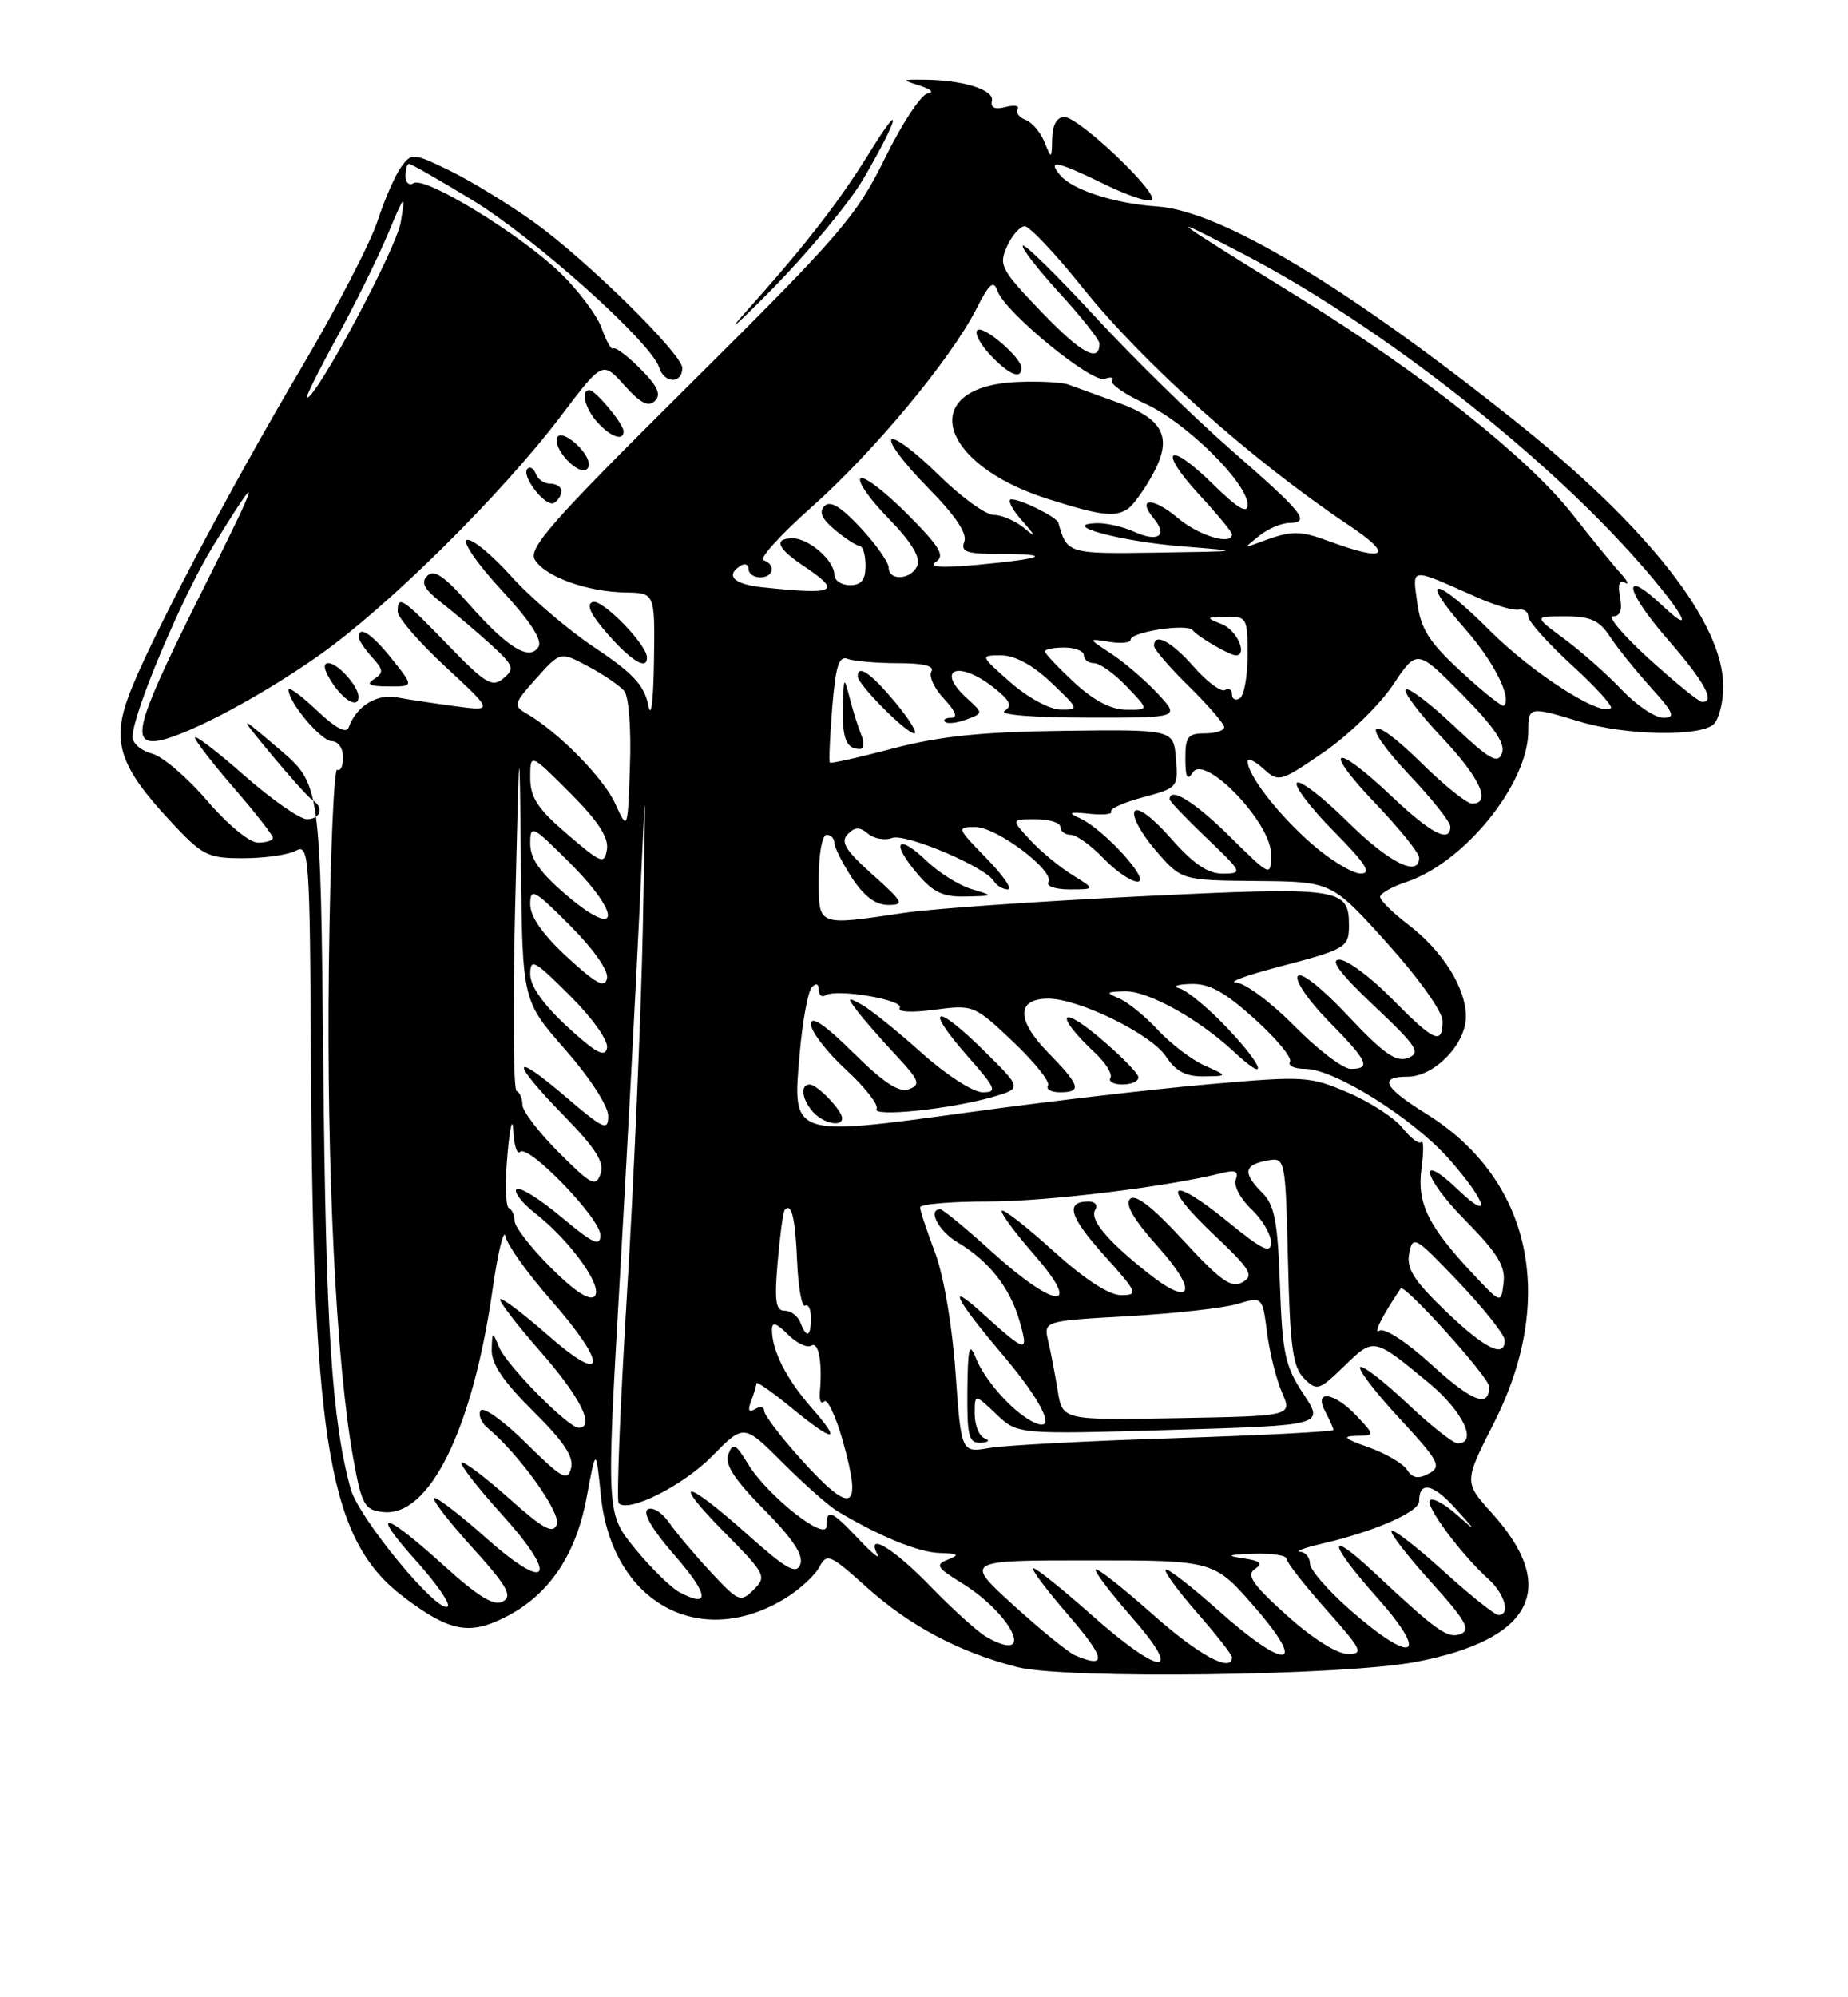 <?xml version="1.0" encoding="UTF-8" standalone="no"?>
<!DOCTYPE svg PUBLIC "-//W3C//DTD SVG 1.1//EN" "http://www.w3.org/Graphics/SVG/1.1/DTD/svg11.dtd" >
<svg xmlns="http://www.w3.org/2000/svg" xmlns:xlink="http://www.w3.org/1999/xlink" version="1.1" viewBox="0 0 237 256">
 <g >
 <path fill="currentColor"
d=" M 181.56 213.01 C 196.58 210.15 199.98 203.52 191.35 193.96 C 187.74 189.97 187.74 189.97 191.58 182.41 C 199.71 166.40 196.38 151.12 182.93 142.77 C 177.43 139.35 176.76 138.00 180.55 138.00 C 183.95 138.00 188.00 133.82 188.00 130.30 C 187.99 126.61 185.02 121.88 180.59 118.50 C 178.61 116.99 177.00 115.40 177.00 114.96 C 177.00 114.52 178.51 113.66 180.35 113.05 C 187.79 110.59 196.00 100.44 196.00 93.68 C 196.00 90.56 196.14 90.53 202.59 92.49 C 208.51 94.28 218.14 94.46 219.80 92.80 C 220.46 92.14 221.00 89.96 221.00 87.96 C 221.00 79.86 211.46 67.66 194.57 54.17 C 172.74 36.74 156.52 27.00 148.39 26.46 C 142.94 26.09 137.53 24.35 135.96 22.45 C 134.23 20.37 135.58 20.65 141.68 23.63 C 144.64 25.08 147.36 25.98 147.71 25.62 C 148.61 24.72 138.35 15.00 136.50 15.00 C 135.55 15.00 134.98 16.00 134.94 17.75 C 134.88 20.41 134.84 20.43 133.96 18.23 C 133.46 16.98 132.36 15.69 131.53 15.37 C 130.69 15.05 130.23 14.43 130.51 13.99 C 130.78 13.55 130.08 13.43 128.96 13.72 C 127.59 14.08 127.01 13.82 127.21 12.93 C 127.52 11.51 123.48 10.25 118.50 10.22 C 115.59 10.20 115.57 10.22 118.00 11.00 C 119.38 11.44 119.83 11.88 119.00 11.97 C 118.17 12.06 115.70 15.79 113.50 20.26 C 109.82 27.74 107.84 30.03 88.52 49.21 C 70.62 66.96 67.69 70.29 68.61 71.77 C 69.97 73.94 75.34 75.87 80.25 75.94 C 84.00 76.00 84.00 76.00 83.87 84.75 C 83.79 90.08 83.50 92.26 83.12 90.33 C 82.63 87.85 81.15 86.26 76.30 83.03 C 72.88 80.75 68.05 76.63 65.56 73.86 C 63.07 71.09 60.52 68.99 59.88 69.21 C 59.25 69.42 61.23 72.30 64.29 75.60 C 67.99 79.60 69.59 82.05 69.06 82.91 C 67.90 84.78 65.07 83.02 60.07 77.35 C 56.98 73.83 55.66 72.94 54.80 73.80 C 53.94 74.66 54.39 75.51 56.58 77.22 C 58.19 78.47 61.01 80.86 62.86 82.53 C 65.90 85.30 66.06 85.71 64.56 86.95 C 63.11 88.15 62.26 87.64 57.44 82.66 C 51.58 76.61 51.00 76.23 51.00 78.39 C 51.00 79.16 53.77 82.35 57.15 85.48 C 63.29 91.17 63.29 91.17 58.40 90.52 C 55.70 90.16 52.32 89.65 50.87 89.38 C 48.29 88.90 45.70 90.52 44.72 93.23 C 44.41 94.07 43.02 93.32 40.63 91.05 C 38.63 89.16 37.00 87.96 37.00 88.40 C 37.00 90.03 41.19 95.00 42.57 95.00 C 43.36 95.00 44.00 95.93 44.00 97.06 C 44.00 98.19 43.66 98.91 43.25 98.65 C 42.83 98.40 42.35 109.73 42.18 123.84 C 41.86 149.65 43.12 174.95 45.32 187.00 C 46.39 192.89 46.75 193.53 49.10 193.80 C 55.06 194.49 60.61 183.24 63.17 165.28 C 63.86 160.45 64.61 157.39 64.83 158.48 C 65.05 159.57 67.66 163.22 70.62 166.59 C 78.01 175.01 77.80 177.75 70.27 171.14 C 67.12 168.38 64.37 166.30 64.15 166.52 C 63.93 166.73 66.28 169.79 69.38 173.32 C 74.43 179.08 76.39 183.00 74.20 183.00 C 72.87 183.00 64.92 174.94 63.99 172.64 C 63.16 170.59 63.12 170.61 63.06 173.03 C 63.02 174.82 64.59 177.13 68.38 180.88 C 72.30 184.76 73.62 186.73 73.24 188.18 C 72.79 189.92 72.08 189.52 67.48 184.98 C 64.60 182.13 61.97 180.25 61.63 180.79 C 61.30 181.33 61.71 182.34 62.54 183.03 C 66.56 186.37 71.97 193.91 71.41 195.39 C 70.92 196.66 69.66 195.97 65.22 192.00 C 62.15 189.27 59.44 187.23 59.19 187.47 C 58.95 187.71 61.29 190.72 64.39 194.14 C 71.74 202.27 70.38 204.28 62.36 197.14 C 59.19 194.31 56.20 192.00 55.72 192.00 C 55.23 192.00 57.36 194.79 60.44 198.20 C 65.04 203.28 65.77 204.55 64.50 205.26 C 63.36 205.90 61.36 204.68 56.81 200.56 C 49.10 193.59 47.35 193.37 53.44 200.14 C 55.98 202.97 57.77 205.55 57.42 205.89 C 56.26 207.00 45.99 194.58 44.97 190.83 C 42.54 181.94 41.79 170.23 41.46 136.51 C 41.11 100.53 41.11 100.53 35.80 96.01 C 30.50 91.50 30.50 91.50 34.84 96.75 C 37.23 99.63 39.59 102.25 40.09 102.56 C 41.58 103.48 41.12 105.00 39.36 105.00 C 38.46 105.00 34.86 102.49 31.36 99.42 C 27.86 96.34 25.00 94.15 25.00 94.53 C 25.00 94.91 27.25 97.83 30.00 101.00 C 32.75 104.17 35.00 107.05 35.00 107.39 C 35.00 107.72 34.13 108.00 33.08 108.00 C 31.99 108.00 29.16 105.66 26.54 102.60 C 24.00 99.63 20.82 96.92 19.46 96.58 C 18.11 96.24 17.00 95.28 17.00 94.45 C 17.00 91.50 23.37 76.41 27.32 70.00 C 33.75 59.58 33.50 60.66 26.04 75.52 C 17.97 91.61 16.85 95.00 19.64 95.00 C 22.60 95.00 32.86 89.69 41.00 83.94 C 49.82 77.71 64.28 63.40 71.89 53.38 C 77.27 46.27 77.27 46.27 80.07 49.39 C 82.13 51.68 83.16 52.21 83.99 51.39 C 84.83 50.57 84.34 49.49 82.11 47.26 C 80.45 45.60 78.90 44.44 78.66 44.67 C 78.42 44.91 77.76 43.76 77.19 42.13 C 76.62 40.49 74.23 37.28 71.89 35.01 C 66.80 30.07 54.53 22.56 53.05 23.47 C 52.47 23.83 52.00 23.42 52.00 22.56 C 52.00 21.70 52.21 21.00 52.46 21.00 C 52.72 21.00 56.32 23.06 60.46 25.57 C 68.57 30.49 83.50 43.86 84.54 47.11 C 85.19 49.18 87.50 49.22 87.50 47.17 C 87.50 45.38 75.20 33.29 68.50 28.49 C 65.20 26.13 60.32 23.15 57.66 21.86 C 52.95 19.58 52.79 19.57 51.44 21.41 C 50.68 22.45 49.31 25.59 48.39 28.40 C 47.47 31.20 43.12 39.58 38.73 47.00 C 29.21 63.10 18.90 82.67 16.49 89.23 C 14.31 95.13 15.37 98.29 21.85 105.25 C 25.97 109.68 26.61 110.00 31.20 110.00 C 33.91 110.00 36.94 109.57 37.93 109.04 C 39.65 108.12 39.74 109.48 39.89 137.29 C 40.15 185.58 42.27 197.55 51.83 204.74 C 57.59 209.08 60.13 209.60 64.65 207.35 C 70.33 204.53 73.84 199.42 75.23 191.95 C 76.43 185.50 76.43 185.50 77.06 191.70 C 78.45 205.38 89.71 211.62 100.76 204.83 C 102.56 203.72 104.50 201.94 105.07 200.87 C 106.05 199.04 106.42 199.20 111.08 203.38 C 116.65 208.39 123.00 211.76 130.46 213.67 C 136.59 215.24 172.28 214.78 181.56 213.01 Z  M 45.97 89.25 C 45.91 87.88 43.30 85.00 42.12 85.00 C 41.36 85.00 41.53 85.87 42.59 87.50 C 44.15 89.88 46.04 90.86 45.97 89.25 Z  M 50.29 84.50 C 47.68 81.22 46.00 80.12 46.00 81.67 C 46.00 82.04 46.77 83.19 47.71 84.23 C 49.19 85.86 49.22 86.25 47.96 87.05 C 46.89 87.72 47.39 87.97 49.79 87.98 C 53.09 88.00 53.09 88.00 50.29 84.50 Z  M 82.97 84.25 C 82.91 82.55 77.23 76.76 76.02 77.16 C 75.12 77.46 75.73 78.76 77.96 81.30 C 81.01 84.77 83.03 85.96 82.97 84.25 Z  M 72.00 62.94 C 72.00 62.42 71.36 62.00 70.58 62.00 C 69.80 62.00 68.97 61.44 68.72 60.75 C 68.47 60.06 68.00 59.75 67.66 60.06 C 66.73 60.91 70.00 65.12 71.07 64.46 C 71.58 64.14 72.00 63.46 72.00 62.94 Z  M 74.14 57.14 C 73.00 56.00 71.82 55.49 71.51 55.99 C 70.68 57.32 74.24 61.16 75.31 60.09 C 75.83 59.57 75.34 58.34 74.14 57.14 Z  M 79.97 55.25 C 79.92 54.28 76.36 50.00 75.59 50.00 C 74.42 50.00 75.03 52.38 76.65 54.17 C 78.35 56.04 80.03 56.59 79.97 55.25 Z  M 110.70 22.97 C 115.27 15.16 115.97 12.34 111.57 19.47 C 107.59 25.90 103.37 31.34 95.62 40.00 C 92.91 43.02 94.48 41.66 99.10 36.97 C 103.72 32.27 108.94 25.97 110.70 22.97 Z  M 137.90 212.18 C 137.03 211.81 133.46 208.91 129.98 205.75 C 123.66 200.00 123.66 200.00 139.68 200.00 C 155.70 200.00 155.70 200.00 160.92 206.00 C 167.83 213.94 164.94 214.17 156.20 206.37 C 152.74 203.29 149.72 200.95 149.48 201.18 C 149.25 201.41 151.07 203.90 153.53 206.71 C 155.99 209.52 158.00 212.09 158.00 212.41 C 158.00 214.47 153.72 212.15 147.79 206.88 C 144.00 203.52 140.73 200.94 140.51 201.16 C 140.30 201.37 142.38 204.12 145.14 207.27 C 151.97 215.06 148.91 214.90 140.00 207.00 C 136.28 203.70 132.91 201.00 132.52 201.00 C 132.12 201.00 134.14 203.70 137.00 207.00 C 141.78 212.52 142.03 213.94 137.90 212.18 Z  M 165.00 207.02 C 160.65 203.10 159.80 201.87 160.92 201.12 C 162.02 200.39 161.67 200.07 159.42 199.73 C 157.16 199.40 157.46 199.27 160.75 199.15 C 163.09 199.07 165.00 199.36 165.00 199.80 C 165.00 200.24 167.29 203.17 170.08 206.30 C 174.69 211.48 174.95 212.00 172.83 211.99 C 171.45 211.98 168.25 209.95 165.00 207.02 Z  M 126.50 209.80 C 125.40 209.18 122.18 206.27 119.34 203.34 C 114.58 198.42 110.99 196.27 112.53 199.25 C 112.88 199.94 111.79 199.04 110.10 197.25 C 106.63 193.58 106.00 193.32 106.00 195.58 C 106.00 197.72 98.42 191.74 95.92 187.62 C 94.34 185.03 93.99 184.86 93.41 186.39 C 92.91 187.68 94.14 189.59 98.00 193.50 C 101.67 197.21 103.08 199.35 102.64 200.50 C 102.12 201.86 100.85 201.14 95.75 196.58 C 87.71 189.42 85.95 189.36 93.00 196.50 C 98.19 201.75 98.35 202.08 96.66 203.75 C 94.97 205.42 94.72 205.31 91.16 201.50 C 89.11 199.30 86.70 196.44 85.80 195.14 C 84.90 193.84 83.67 193.09 83.06 193.46 C 82.38 193.89 83.66 196.08 86.49 199.32 C 90.90 204.36 91.15 206.22 87.12 204.07 C 86.03 203.48 83.48 200.98 81.45 198.50 C 77.76 194.00 77.76 194.00 79.48 164.07 C 80.43 147.61 81.57 126.13 82.03 116.32 C 82.85 98.50 82.85 98.50 82.44 119.00 C 82.20 130.28 81.29 151.34 80.41 165.82 C 79.53 180.30 79.05 192.38 79.34 192.67 C 80.61 193.94 87.64 190.40 91.35 186.62 C 95.40 182.50 95.40 182.50 100.39 187.50 C 103.14 190.25 106.31 193.05 107.44 193.72 C 112.92 196.98 117.78 198.96 120.50 199.05 C 122.91 199.12 123.12 199.29 121.59 199.89 C 119.90 200.55 120.10 200.90 123.32 202.89 C 129.94 206.98 132.91 213.44 126.50 209.80 Z  M 173.23 206.42 C 170.35 203.90 168.00 201.20 168.00 200.42 C 168.00 199.64 167.44 198.95 166.75 198.90 C 166.06 198.84 167.30 198.38 169.50 197.87 C 176.21 196.32 182.00 193.80 182.00 192.42 C 182.00 189.81 183.76 190.14 186.60 193.28 C 189.45 196.43 189.45 196.45 186.75 194.08 C 185.24 192.75 183.73 191.94 183.38 192.28 C 182.72 192.95 187.38 199.24 190.89 202.40 C 192.99 204.30 193.75 207.00 192.17 207.00 C 191.71 207.00 188.54 204.47 185.13 201.38 C 181.71 198.28 178.71 195.96 178.46 196.21 C 178.21 196.46 180.47 199.39 183.49 202.73 C 187.94 207.65 188.67 208.91 187.33 209.42 C 185.66 210.07 184.31 209.11 176.27 201.59 C 170.05 195.76 170.26 197.64 176.63 204.79 C 183.43 212.43 181.28 213.46 173.23 206.42 Z  M 102.59 186.89 C 100.07 184.08 98.00 181.36 98.00 180.83 C 98.00 180.31 97.47 180.21 96.83 180.61 C 96.03 181.10 95.87 180.77 96.33 179.58 C 96.70 178.62 97.00 177.59 97.00 177.30 C 97.00 177.00 98.99 178.39 101.42 180.38 C 107.05 184.99 108.08 185.00 104.04 180.39 C 100.85 176.76 99.00 173.10 99.00 170.43 C 99.00 169.39 99.55 169.55 101.04 171.04 C 102.16 172.16 103.51 172.80 104.04 172.48 C 104.98 171.89 105.49 174.63 105.14 178.44 C 105.04 179.50 105.29 180.04 105.70 179.63 C 106.11 179.22 107.18 181.50 108.09 184.69 C 110.65 193.78 109.28 194.33 102.59 186.89 Z  M 180.45 188.39 C 179.93 187.58 177.70 186.28 175.50 185.50 C 172.41 184.41 172.05 184.08 173.92 184.04 C 176.35 184.00 176.35 184.00 174.00 181.50 C 171.11 178.42 168.42 178.04 169.96 180.93 C 170.53 182.00 171.00 183.05 171.00 183.28 C 171.00 183.50 161.89 183.97 150.75 184.33 C 139.61 184.68 128.87 185.25 126.89 185.59 C 123.27 186.22 123.27 186.22 122.54 175.86 C 122.11 169.81 121.01 163.43 119.90 160.50 C 118.86 157.75 118.00 155.16 118.00 154.75 C 118.00 154.34 121.94 154.00 126.75 154.00 C 134.33 153.99 149.65 152.13 156.76 150.34 C 158.43 149.92 158.88 150.14 158.48 151.19 C 158.18 151.96 159.08 153.67 160.47 154.97 C 161.86 156.28 163.00 158.19 163.00 159.23 C 163.00 160.75 161.93 160.24 157.41 156.55 C 149.97 150.50 148.71 151.66 155.62 158.20 C 160.41 162.73 160.87 163.49 159.34 164.35 C 157.91 165.15 156.54 164.18 151.76 158.99 C 147.83 154.72 145.61 152.99 144.93 153.67 C 144.24 154.36 145.40 156.34 148.48 159.77 C 153.71 165.58 152.93 167.70 147.23 163.18 C 141.95 158.99 139.70 156.29 140.46 155.06 C 140.82 154.48 140.44 154.00 139.62 154.00 C 136.57 154.00 137.12 155.92 141.60 160.90 C 145.92 165.70 146.04 166.00 143.76 166.00 C 142.22 166.00 139.08 163.95 135.13 160.38 C 131.71 157.28 128.72 154.95 128.49 155.18 C 128.25 155.41 130.11 157.94 132.61 160.80 C 138.97 168.07 135.41 167.87 127.26 160.50 C 123.92 157.47 120.92 155.00 120.59 155.00 C 118.92 155.00 120.35 157.77 122.75 159.20 C 126.80 161.60 129.51 165.01 130.75 169.31 C 131.97 173.54 131.67 173.47 125.75 168.11 C 121.34 164.12 122.56 166.55 128.50 173.54 C 134.03 180.06 135.76 184.02 132.25 182.13 C 129.67 180.73 126.26 176.85 125.12 174.00 C 124.31 171.95 124.12 172.72 124.06 178.25 C 124.01 184.06 124.24 184.99 125.75 184.92 C 126.80 184.87 127.00 184.64 126.25 184.34 C 125.56 184.06 125.00 182.66 125.00 181.23 C 125.00 178.63 125.00 178.63 127.75 181.24 C 130.50 183.86 130.50 183.86 150.17 183.28 C 169.83 182.70 169.83 182.70 167.17 178.68 C 164.81 175.13 164.46 173.48 164.15 164.73 C 163.87 156.61 163.46 154.46 161.90 152.90 C 159.37 150.37 159.50 149.33 162.43 148.77 C 164.85 148.31 164.85 148.31 165.18 161.62 C 165.44 172.65 165.80 175.23 167.24 176.67 C 168.89 178.32 169.15 178.24 172.40 175.09 C 176.21 171.40 176.14 171.39 183.25 177.26 C 187.59 180.85 189.57 185.00 186.94 185.00 C 186.36 185.00 183.43 182.68 180.43 179.84 C 177.43 177.01 174.73 174.93 174.44 175.23 C 174.14 175.53 176.42 178.50 179.50 181.82 C 184.56 187.29 184.92 187.97 183.25 188.87 C 181.89 189.60 181.15 189.47 180.45 188.39 Z  M 135.65 178.27 C 135.32 176.20 134.77 173.33 134.43 171.90 C 133.83 169.31 133.83 169.31 144.66 168.70 C 150.62 168.36 156.94 167.66 158.70 167.13 C 161.90 166.17 161.90 166.17 162.50 170.83 C 162.83 173.40 163.70 176.85 164.42 178.50 C 165.73 181.50 165.73 181.50 151.00 181.77 C 136.27 182.04 136.27 182.04 135.65 178.27 Z  M 183.61 174.93 C 180.46 172.05 177.56 170.15 176.92 170.55 C 176.04 171.10 177.32 168.55 179.64 165.14 C 180.09 164.48 190.93 176.49 190.96 177.69 C 191.05 180.52 188.81 179.68 183.61 174.93 Z  M 185.38 168.03 C 181.30 164.10 180.35 162.60 180.73 160.63 C 181.18 158.29 181.50 158.48 187.07 164.33 C 190.29 167.72 192.95 171.06 192.97 171.75 C 193.03 174.17 190.45 172.90 185.38 168.03 Z  M 102.64 169.50 C 102.32 168.68 101.42 168.00 100.63 168.00 C 99.47 168.00 99.30 166.77 99.73 161.75 C 100.03 158.31 100.43 155.31 100.64 155.08 C 101.51 154.08 101.99 156.05 102.23 161.72 C 102.38 165.07 102.84 167.60 103.25 167.35 C 103.66 167.09 104.00 167.81 104.00 168.94 C 104.00 171.37 103.44 171.60 102.64 169.50 Z  M 70.64 162.48 C 68.09 159.93 66.00 157.24 66.00 156.50 C 66.00 155.77 65.66 155.02 65.25 154.83 C 64.84 154.65 64.76 151.57 65.08 148.00 C 65.39 144.43 65.73 143.04 65.83 144.92 C 65.92 146.80 66.31 148.02 66.69 147.64 C 67.74 146.59 77.00 156.16 77.00 158.31 C 77.00 159.84 76.06 159.40 71.96 155.97 C 69.19 153.65 66.61 152.05 66.24 152.43 C 65.87 152.80 66.94 154.18 68.62 155.50 C 73.18 159.07 77.42 164.98 76.25 166.15 C 75.62 166.78 73.66 165.50 70.64 162.48 Z  M 188.93 163.31 C 183.12 157.12 181.71 154.22 182.30 149.78 C 182.59 147.61 182.58 146.08 182.28 146.38 C 181.98 146.69 180.91 145.88 179.90 144.61 C 178.90 143.33 175.76 141.28 172.93 140.06 C 167.99 137.94 167.27 137.90 155.14 138.96 C 148.19 139.56 134.30 141.18 124.28 142.56 C 101.37 145.69 101.61 145.77 102.56 135.00 C 102.92 130.88 103.62 127.07 104.11 126.55 C 104.66 125.96 105.00 126.08 105.00 126.86 C 105.00 127.55 105.40 127.87 105.90 127.56 C 107.32 126.69 116.02 128.17 115.39 129.18 C 115.06 129.72 116.90 129.82 119.86 129.42 C 124.83 128.77 124.95 128.82 129.92 133.52 C 132.68 136.14 134.71 138.67 134.41 139.14 C 134.12 139.61 134.81 140.00 135.94 140.00 C 138.81 140.00 138.54 139.14 134.37 134.86 C 130.33 130.73 130.36 128.00 134.44 128.00 C 138.38 128.00 147.66 132.56 149.53 135.41 C 150.78 137.31 152.07 137.99 154.37 137.96 C 157.50 137.92 157.50 137.92 154.50 136.58 C 152.85 135.85 150.15 133.79 148.50 132.02 C 146.85 130.24 144.60 128.42 143.50 127.96 C 141.75 127.23 141.84 127.12 144.27 127.06 C 147.23 127.00 153.75 130.61 158.24 134.80 C 162.76 139.02 162.18 136.83 157.44 131.82 C 155.02 129.25 152.24 126.95 151.27 126.69 C 150.30 126.44 150.91 126.18 152.64 126.12 C 155.06 126.03 156.97 127.06 160.89 130.59 C 163.70 133.12 165.75 135.60 165.44 136.09 C 165.13 136.59 166.01 137.00 167.39 137.00 C 171.14 137.00 181.27 143.37 185.91 148.64 C 190.65 154.02 191.42 156.73 187.01 152.51 C 181.67 147.39 182.46 150.89 187.89 156.39 C 192.06 160.62 193.09 162.29 192.83 164.42 C 192.50 167.12 192.50 167.12 188.93 163.31 Z  M 108.00 143.33 C 108.00 142.32 104.81 139.00 103.85 139.00 C 102.60 139.00 102.82 140.88 104.25 142.50 C 105.54 143.97 108.00 144.51 108.00 143.33 Z  M 127.30 140.60 C 131.09 139.50 131.09 139.50 126.07 134.56 C 119.87 128.46 118.49 129.01 124.07 135.35 C 127.76 139.54 127.95 140.00 126.00 140.00 C 124.79 140.00 121.29 137.73 118.16 134.92 C 115.05 132.13 111.60 129.36 110.50 128.76 C 108.65 127.75 108.61 127.82 109.95 129.59 C 110.74 130.64 112.96 133.17 114.87 135.22 C 117.90 138.46 118.12 139.02 116.59 139.60 C 115.32 140.09 113.35 138.81 109.42 134.92 C 105.76 131.31 104.00 130.12 104.00 131.26 C 104.00 132.20 106.02 134.82 108.49 137.10 C 110.96 139.37 112.72 141.64 112.42 142.13 C 111.75 143.21 121.86 142.17 127.30 140.60 Z  M 146.00 138.09 C 146.00 137.59 143.68 135.24 140.85 132.87 C 135.74 128.60 135.37 130.21 140.38 134.90 C 141.79 136.21 142.70 137.68 142.41 138.15 C 142.12 138.62 142.81 139.00 143.94 139.00 C 145.07 139.00 146.00 138.59 146.00 138.09 Z  M 71.67 147.72 C 69.10 145.15 67.00 142.40 67.00 141.61 C 67.00 140.82 66.66 140.02 66.25 139.83 C 65.84 139.65 65.75 129.15 66.06 116.50 C 66.62 93.50 66.62 93.50 66.81 110.89 C 67.00 128.28 67.00 128.28 72.50 134.54 C 75.63 138.11 78.00 141.76 78.00 143.03 C 78.00 145.01 77.43 144.76 72.50 140.54 C 65.49 134.55 65.40 135.92 72.35 143.04 C 76.42 147.21 77.53 148.98 77.02 150.45 C 76.41 152.18 75.84 151.89 71.67 147.72 Z  M 166.00 131.50 C 163.01 128.47 159.65 125.98 158.53 125.94 C 157.42 125.91 159.78 125.03 163.79 123.98 C 172.68 121.65 173.00 121.46 173.00 118.56 C 173.00 113.80 171.82 113.64 146.23 114.89 C 133.18 115.52 119.58 116.47 116.00 117.00 C 104.68 118.67 105.00 118.80 105.00 112.50 C 105.00 109.47 105.45 107.00 106.00 107.00 C 106.55 107.00 107.00 107.46 107.00 108.01 C 107.00 108.57 108.01 110.59 109.25 112.50 C 110.77 114.85 112.27 115.98 113.88 115.99 C 116.04 116.00 115.86 115.64 111.88 112.08 C 108.43 109.00 107.76 107.90 108.71 106.93 C 109.64 105.97 110.24 105.96 111.33 106.86 C 112.11 107.51 113.48 107.75 114.39 107.41 C 116.09 106.75 126.32 111.08 127.46 112.94 C 127.82 113.52 128.63 114.00 129.26 114.00 C 129.89 114.00 128.65 112.20 126.50 110.00 C 122.72 106.13 122.67 106.00 125.07 106.00 C 127.84 106.00 135.33 111.65 134.45 113.08 C 134.14 113.59 135.37 114.00 137.19 114.00 C 140.50 113.99 140.50 113.99 137.50 112.13 C 135.85 111.10 133.41 109.08 132.08 107.63 C 129.65 105.00 129.65 105.00 132.83 105.00 C 134.57 105.00 136.00 105.45 136.00 106.00 C 136.00 106.55 136.59 107.00 137.31 107.00 C 138.04 107.00 139.92 108.35 141.50 110.00 C 143.08 111.65 145.05 113.00 145.88 113.00 C 147.68 113.00 141.58 106.29 138.50 104.88 C 136.88 104.15 137.11 104.03 139.70 104.30 C 141.46 104.49 142.72 104.36 142.51 104.01 C 142.29 103.67 144.14 102.84 146.62 102.18 C 151.03 101.00 151.11 100.90 150.81 97.24 C 150.50 93.50 150.50 93.50 136.50 93.67 C 125.94 93.80 120.56 94.35 114.58 95.92 C 110.23 97.07 106.56 97.89 106.43 97.75 C 106.29 97.61 106.43 94.44 106.73 90.70 C 107.17 85.33 107.59 84.01 108.72 84.45 C 109.52 84.75 112.40 85.00 115.14 85.00 C 118.43 85.00 119.89 85.36 119.45 86.07 C 119.09 86.66 119.82 88.24 121.07 89.57 C 122.54 91.14 122.87 92.00 122.01 92.00 C 121.27 92.00 120.90 92.23 121.19 92.52 C 121.47 92.81 122.70 92.68 123.91 92.23 C 126.11 91.41 126.11 91.41 124.06 89.55 C 119.88 85.78 122.87 84.53 127.45 88.14 C 129.54 89.78 129.86 90.47 128.83 91.12 C 128.06 91.61 132.54 91.98 139.44 91.98 C 151.37 92.00 151.37 92.00 148.44 88.87 C 146.82 87.15 144.15 84.86 142.50 83.78 C 139.50 81.82 139.50 81.82 142.25 82.27 C 143.76 82.52 145.00 82.39 145.00 81.99 C 145.00 80.99 152.29 79.88 152.96 80.78 C 153.57 81.59 157.70 84.00 158.49 84.00 C 160.05 84.00 158.65 80.80 156.75 80.03 C 154.59 79.16 154.61 79.12 157.25 79.06 C 159.89 79.00 160.00 79.20 160.00 83.94 C 160.00 86.66 159.55 89.16 159.00 89.50 C 158.45 89.84 158.00 89.61 158.00 89.00 C 158.00 88.39 157.60 88.13 157.10 88.44 C 156.61 88.74 154.82 87.42 153.13 85.50 C 150.24 82.20 148.00 81.02 148.00 82.79 C 148.00 83.23 150.03 85.57 152.50 88.00 C 154.97 90.43 157.00 92.77 157.00 93.21 C 157.00 93.64 155.88 94.00 154.50 94.00 C 152.34 94.00 152.00 94.45 152.02 97.25 C 152.03 99.68 152.27 100.12 152.98 99.00 C 154.50 96.60 163.00 105.44 163.00 109.42 C 163.00 112.43 163.00 112.43 157.72 107.22 C 153.21 102.76 150.00 100.78 150.00 102.45 C 150.00 102.69 152.14 104.93 154.75 107.42 C 159.36 111.82 159.42 111.95 156.83 111.98 C 154.91 111.99 153.06 110.74 150.17 107.46 C 147.78 104.75 145.90 103.35 145.50 103.99 C 145.14 104.59 146.34 106.82 148.17 108.95 C 151.50 112.83 151.50 112.83 161.14 112.92 C 170.79 113.00 170.79 113.00 177.89 120.88 C 181.98 125.42 185.00 129.66 185.00 130.88 C 185.00 134.00 183.95 133.54 178.50 128.00 C 175.79 125.25 172.76 123.00 171.76 123.00 C 170.51 123.00 171.90 124.84 176.22 128.92 C 181.73 134.11 182.26 134.94 180.58 135.60 C 179.05 136.19 177.46 135.07 172.87 130.20 C 169.48 126.58 166.82 124.49 166.43 125.12 C 166.06 125.71 167.84 128.30 170.38 130.88 C 175.44 136.02 175.90 137.00 173.22 137.00 C 172.23 137.00 168.99 134.53 166.00 131.50 Z  M 124.60 113.96 C 123.01 113.48 120.43 111.87 118.86 110.37 C 115.13 106.79 114.18 107.88 117.55 111.87 C 119.65 114.38 120.91 114.98 123.84 114.91 C 127.49 114.83 127.50 114.83 124.60 113.96 Z  M 110.48 94.25 C 110.08 93.29 109.40 91.15 108.98 89.50 C 108.24 86.63 108.20 86.68 108.10 90.58 C 108.00 94.68 108.53 96.00 110.27 96.00 C 110.79 96.00 110.89 95.21 110.48 94.25 Z  M 114.81 90.02 C 111.69 86.27 110.00 85.10 110.00 86.70 C 110.00 87.72 116.24 94.00 117.25 94.00 C 117.73 94.00 116.63 92.21 114.81 90.02 Z  M 72.75 131.59 C 69.68 128.76 68.00 126.39 68.00 124.87 C 68.00 122.77 68.53 123.06 73.10 127.62 C 76.02 130.54 78.05 133.42 77.85 134.34 C 77.58 135.59 76.39 134.94 72.75 131.59 Z  M 72.75 122.69 C 69.62 119.81 68.00 117.50 68.00 115.92 C 68.00 113.74 68.47 113.99 73.10 118.62 C 76.09 121.62 78.06 124.41 77.85 125.39 C 77.58 126.70 76.47 126.11 72.75 122.69 Z  M 72.75 114.82 C 69.30 111.90 68.00 110.07 68.00 108.16 C 68.00 105.63 68.21 105.74 73.10 110.62 C 79.78 117.30 79.50 120.54 72.75 114.82 Z  M 168.17 108.11 C 163.90 104.36 160.02 99.36 160.01 97.60 C 160.00 97.10 160.91 97.51 162.02 98.52 C 163.99 100.30 164.17 100.25 169.77 96.41 C 172.92 94.25 176.90 90.38 178.62 87.83 C 181.73 83.17 181.73 83.17 187.51 89.01 C 191.64 93.19 193.09 95.32 192.62 96.55 C 192.08 97.97 191.03 97.37 186.43 93.02 C 183.38 90.14 180.62 88.05 180.29 88.38 C 179.96 88.71 182.01 91.43 184.84 94.43 C 189.81 99.68 191.34 103.00 188.78 103.00 C 188.11 103.00 185.20 100.66 182.31 97.81 C 175.42 91.01 174.18 92.38 180.84 99.43 C 183.68 102.43 186.00 105.36 186.00 105.94 C 186.00 108.13 183.53 106.85 178.41 102.00 C 171.04 95.03 169.48 95.73 176.35 102.93 C 179.46 106.18 182.00 109.33 182.00 109.93 C 182.00 112.52 178.12 110.57 172.81 105.31 C 169.64 102.18 166.73 99.94 166.33 100.33 C 165.94 100.73 168.05 103.51 171.02 106.52 C 175.20 110.75 175.98 111.99 174.47 111.96 C 173.38 111.93 170.55 110.20 168.17 108.11 Z  M 72.75 106.92 C 68.94 103.65 68.00 102.22 68.00 99.68 C 68.00 96.52 68.00 96.52 73.09 101.61 C 76.66 105.18 78.08 107.34 77.84 108.85 C 77.52 110.84 77.16 110.70 72.75 106.92 Z  M 78.90 103.00 C 77.40 99.70 71.55 93.77 67.51 91.45 C 65.80 90.46 65.89 90.16 68.77 86.95 C 71.86 83.50 71.86 83.50 75.44 85.42 C 77.42 86.47 79.49 87.89 80.06 88.57 C 80.64 89.27 80.96 93.45 80.79 98.15 C 80.50 106.50 80.50 106.50 78.90 103.00 Z  M 207.95 88.38 C 206.05 86.38 202.74 83.46 200.60 81.88 C 196.70 79.00 196.70 79.00 200.73 79.00 C 203.97 79.00 205.11 79.51 206.46 81.58 C 207.39 83.00 209.75 85.93 211.69 88.08 C 214.68 91.38 214.93 92.00 213.31 92.00 C 212.26 92.00 209.84 90.37 207.95 88.38 Z  M 129.58 87.46 C 125.67 84.00 125.67 84.00 128.40 84.00 C 130.15 84.00 132.46 85.25 134.82 87.49 C 138.40 90.89 138.43 90.98 136.00 90.95 C 134.61 90.93 131.77 89.39 129.58 87.46 Z  M 137.75 87.46 C 135.69 85.54 134.00 83.75 134.00 83.49 C 134.00 83.22 135.12 83.00 136.50 83.00 C 137.88 83.00 139.00 83.45 139.00 84.00 C 139.00 84.55 139.59 85.00 140.31 85.00 C 141.04 85.00 142.92 86.35 144.50 88.00 C 147.37 91.00 147.37 91.00 144.44 90.97 C 142.49 90.96 140.23 89.77 137.75 87.46 Z  M 187.41 86.11 C 183.28 82.31 182.22 80.64 181.76 77.28 C 181.14 72.64 180.66 72.68 189.50 76.60 C 191.70 77.57 194.06 78.27 194.75 78.14 C 195.44 78.01 196.00 78.42 196.00 79.03 C 196.00 79.64 198.49 82.42 201.53 85.21 C 204.58 87.99 206.85 90.48 206.59 90.75 C 205.37 91.96 196.51 86.29 191.02 80.78 C 184.02 73.76 181.76 73.65 187.90 80.62 C 191.58 84.80 193.92 89.44 192.87 90.45 C 192.67 90.65 190.21 88.70 187.41 86.11 Z  M 211.50 84.46 C 208.20 81.46 206.11 79.00 206.87 79.00 C 207.78 79.00 208.08 78.18 207.76 76.53 C 207.45 74.91 207.67 74.28 208.39 74.68 C 209.00 75.03 208.72 74.45 207.77 73.40 C 206.82 72.36 204.10 69.03 201.73 66.00 C 195.96 58.65 182.41 47.90 166.52 38.08 C 149.46 27.53 148.82 27.03 159.50 32.58 C 175.40 40.84 195.10 55.87 207.73 69.37 C 214.72 76.84 218.55 82.65 213.14 77.57 C 207.89 72.65 208.37 75.62 213.84 81.91 C 218.63 87.41 220.08 90.07 218.25 89.95 C 217.84 89.93 214.80 87.45 211.50 84.46 Z  M 97.75 75.27 C 94.10 74.89 92.97 73.75 95.00 72.50 C 95.55 72.16 96.00 72.36 96.00 72.94 C 96.00 73.52 96.67 74.00 97.50 74.00 C 99.22 74.00 99.54 72.35 97.91 71.80 C 97.32 71.61 100.09 68.54 104.08 65.00 C 112.05 57.92 121.89 46.09 125.19 39.64 C 126.89 36.30 127.42 35.85 127.93 37.30 C 128.89 40.03 140.07 49.19 141.69 48.56 C 142.47 48.27 142.89 48.37 142.62 48.80 C 142.36 49.23 144.30 50.57 146.93 51.77 C 152.15 54.17 160.00 61.92 160.00 64.69 C 160.00 65.93 158.74 65.18 155.52 62.02 C 149.76 56.37 148.40 57.54 153.85 63.46 C 156.13 65.93 158.00 68.19 158.00 68.48 C 158.00 69.95 153.77 68.68 151.03 66.38 C 147.82 63.67 145.72 63.76 148.00 66.50 C 149.81 68.68 148.48 69.54 145.46 68.16 C 144.05 67.52 141.91 67.03 140.70 67.06 C 135.65 67.21 143.62 69.39 151.50 70.02 C 159.50 70.66 159.50 70.66 148.36 70.83 C 136.92 71.00 136.85 70.98 135.73 67.00 C 135.53 66.28 130.96 64.00 129.71 64.00 C 129.13 64.00 129.74 65.23 131.08 66.74 C 132.84 68.73 132.93 69.01 131.42 67.74 C 130.28 66.78 128.49 66.00 127.45 66.00 C 126.41 66.00 123.20 63.66 120.31 60.81 C 117.41 57.95 114.73 55.94 114.33 56.33 C 113.94 56.73 116.02 59.48 118.95 62.45 C 122.50 66.04 124.07 68.37 123.67 69.42 C 123.17 70.73 123.93 71.00 128.20 71.00 C 135.14 71.00 133.99 71.59 125.50 72.38 C 120.75 72.82 118.98 72.71 120.00 72.04 C 121.24 71.23 120.58 70.13 116.29 65.82 C 113.42 62.95 110.75 60.92 110.35 61.32 C 109.95 61.72 111.57 64.02 113.95 66.45 C 116.76 69.31 118.06 71.40 117.67 72.43 C 116.95 74.29 114.01 74.55 113.97 72.75 C 113.96 72.06 112.34 69.77 110.37 67.65 C 107.86 64.95 106.48 64.12 105.74 64.86 C 104.99 65.61 105.40 66.52 107.09 67.93 C 108.42 69.03 109.84 69.95 110.25 69.97 C 110.66 69.99 111.00 71.12 111.00 72.50 C 111.00 74.33 110.47 75.00 109.00 75.00 C 107.90 75.00 107.00 74.39 107.00 73.65 C 107.00 71.85 103.74 69.00 101.67 69.00 C 99.17 69.00 99.65 70.26 103.00 72.50 C 108.04 75.87 107.29 76.27 97.75 75.27 Z  M 144.63 65.23 C 145.26 64.83 146.66 62.91 147.74 60.98 C 150.45 56.13 149.35 53.76 143.35 51.59 C 140.68 50.62 137.82 49.59 137.00 49.29 C 136.18 48.99 133.25 48.84 130.50 48.96 C 117.61 49.49 120.16 59.44 134.35 63.94 C 141.15 66.10 142.96 66.32 144.63 65.23 Z  M 131.00 47.17 C 131.00 45.82 126.06 41.60 125.33 42.33 C 124.96 42.70 125.71 44.13 127.00 45.50 C 129.37 48.02 131.00 48.70 131.00 47.17 Z  M 170.50 69.39 C 166.60 67.95 165.66 67.97 161.50 69.52 C 159.50 70.27 159.50 70.27 161.50 68.67 C 162.60 67.78 164.32 67.05 165.33 67.03 C 168.14 66.98 167.20 65.80 157.94 57.72 C 153.23 53.62 145.38 45.93 140.50 40.65 C 135.62 35.36 131.43 31.24 131.18 31.48 C 130.94 31.73 133.05 34.46 135.87 37.55 C 138.69 40.63 141.00 43.55 141.00 44.02 C 141.00 46.57 138.70 45.32 133.63 40.05 C 128.36 34.56 128.05 33.98 129.15 31.58 C 129.79 30.16 130.82 29.00 131.42 29.00 C 132.03 29.00 135.33 32.50 138.76 36.77 C 146.66 46.63 160.43 58.92 172.99 67.33 C 178.81 71.22 177.79 72.07 170.50 69.39 Z  M 43.15 43.35 C 45.46 39.14 48.40 33.18 49.70 30.10 C 51.93 24.78 52.02 24.70 51.39 28.50 C 50.84 31.86 40.60 51.00 39.35 51.00 C 39.13 51.00 40.84 47.56 43.15 43.35 Z "/>
</g>
</svg>